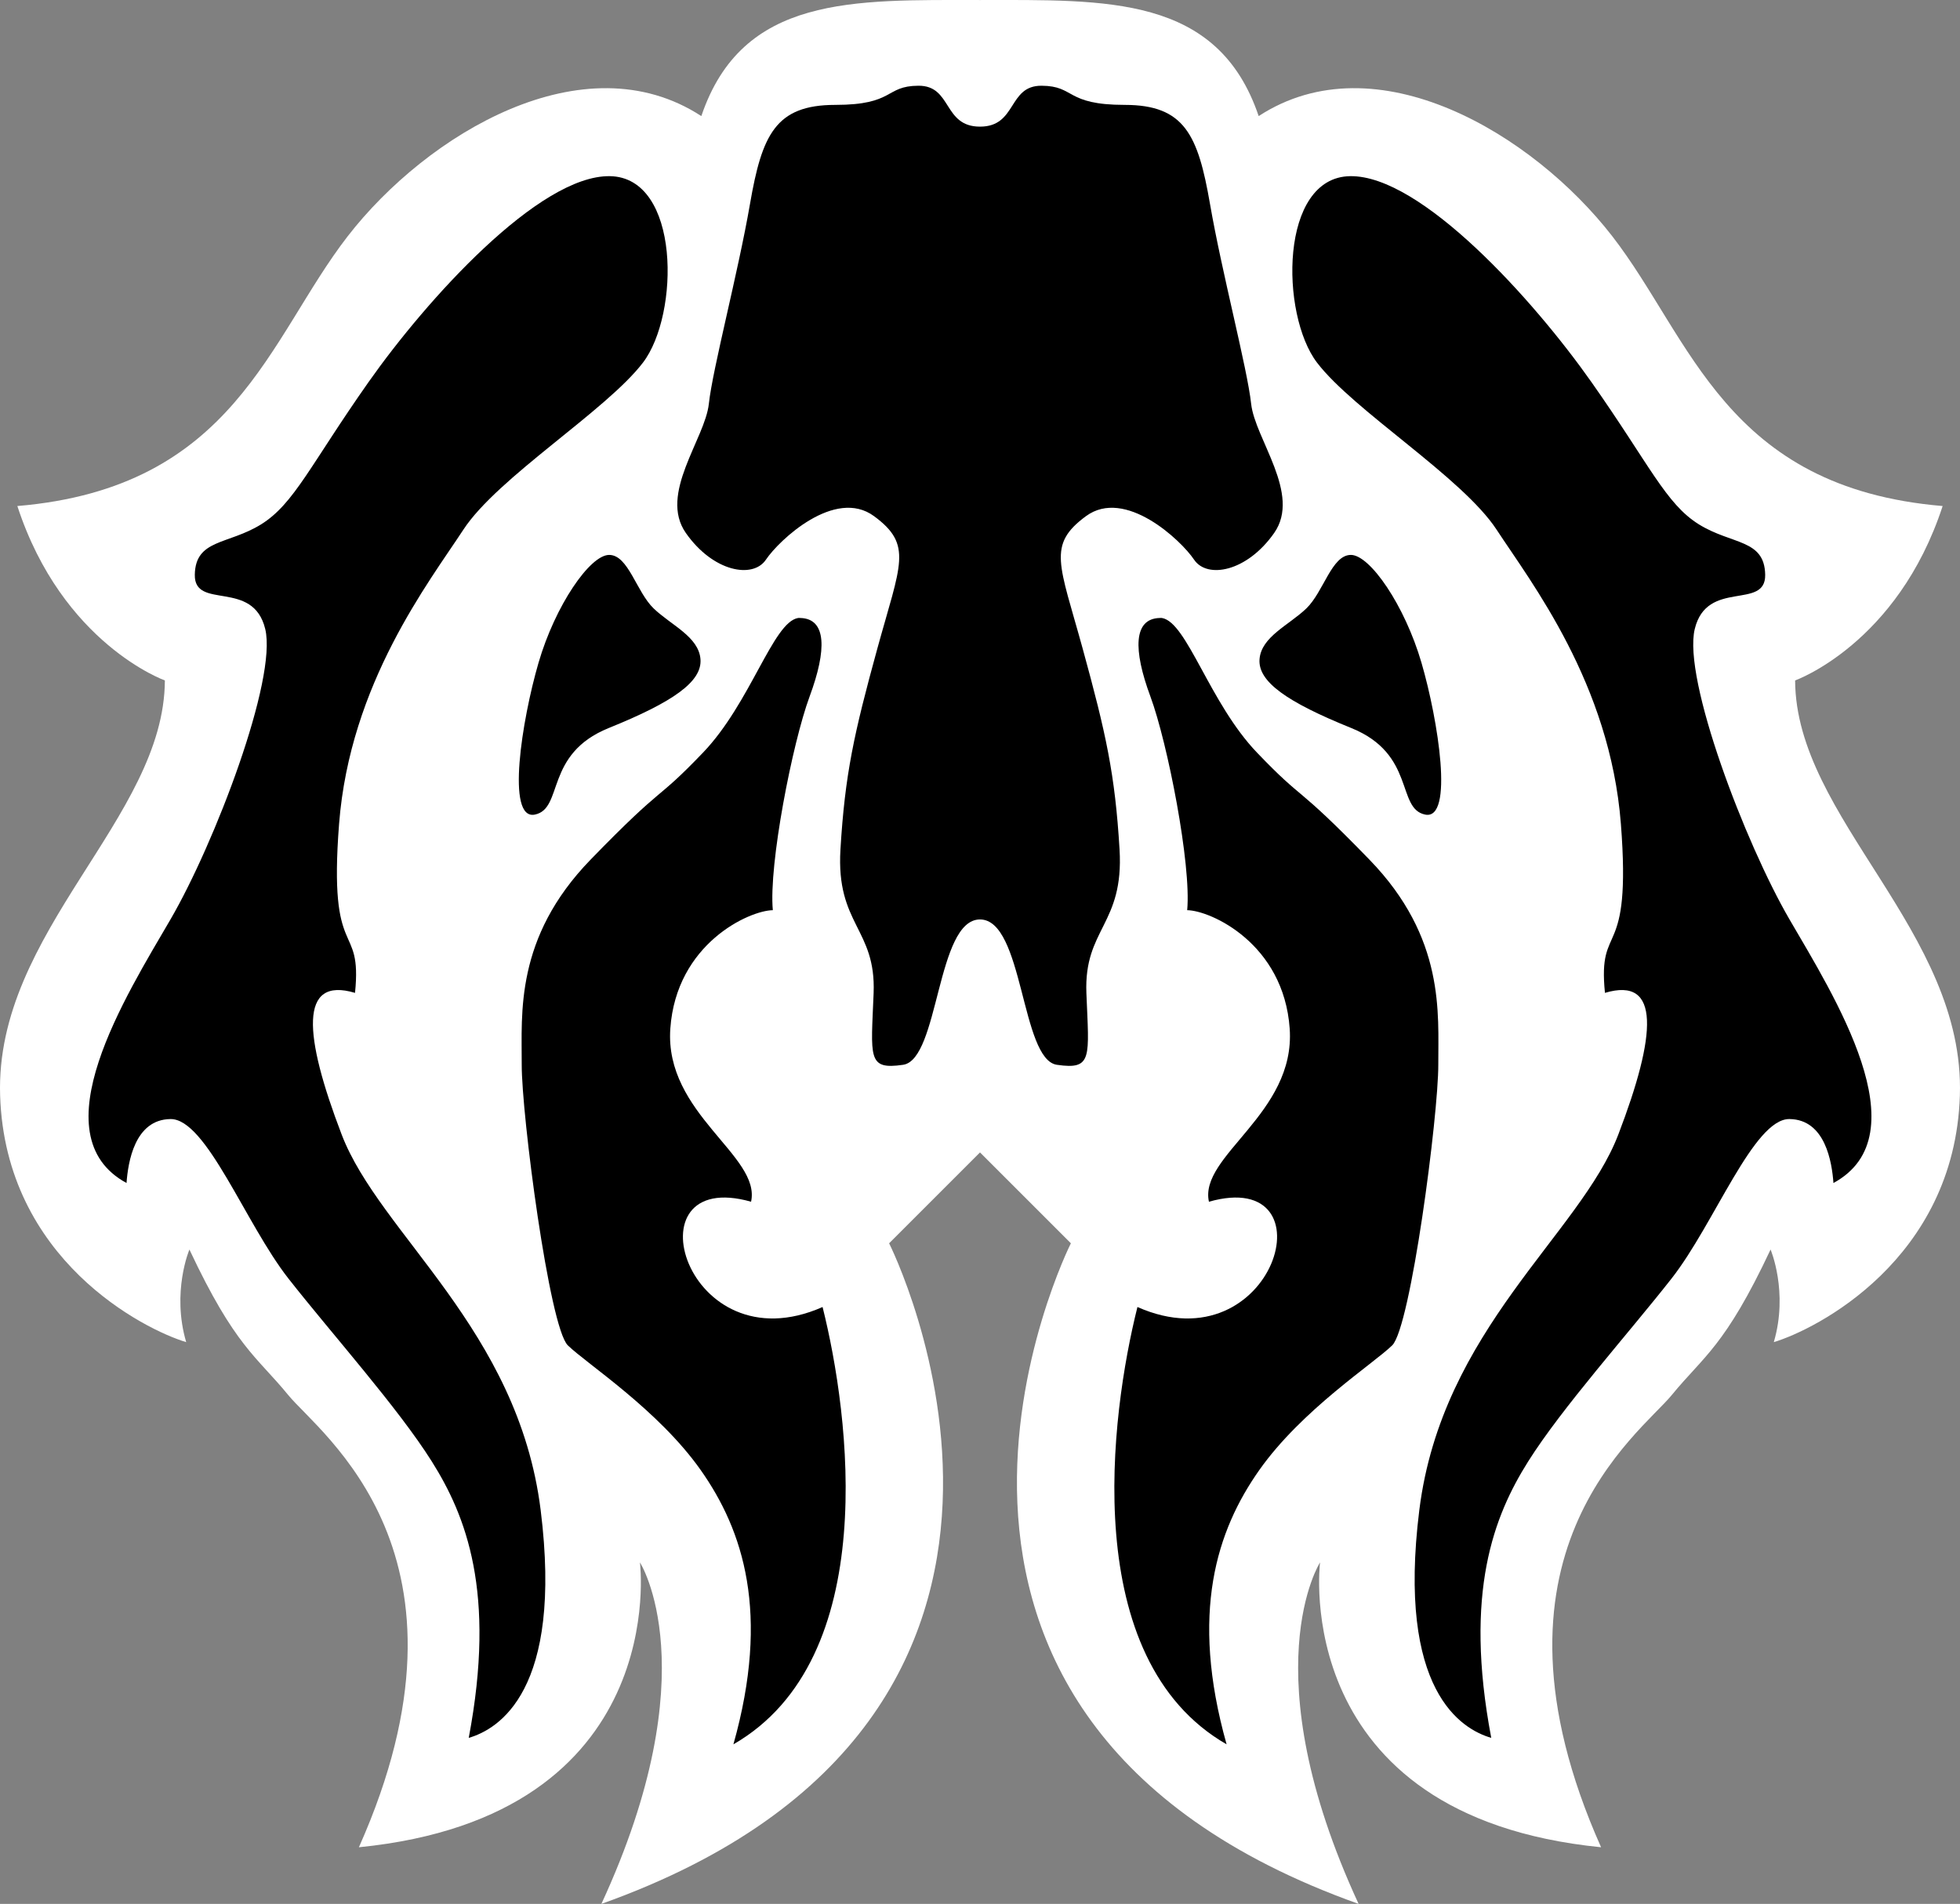 <svg xmlns="http://www.w3.org/2000/svg" width="284.41" height="276.317"><rect width="100%" height="100%" fill="#808080" stroke="none"/><path d="M101.768 16.848c-17.05-11.11-39.81 2.597-51.313 17.438S34.073 70.776 2.518 73.442c6.539 20.02 21.406 25.312 21.406 25.312-.08 20.02-24.674 36.402-23.906 60.25.767 23.85 20.954 33.976 27 35.782-2.146-7.29.468-13.438.468-13.438 6.625 14.107 9.722 15.473 14.344 21.125s29.2 23.102 10.25 65.625c45.465-4.54 40.78-41.344 40.78-41.344s10.056 15.682-5.592 49.563c76.366-27.226 41.75-95.875 41.75-95.875l13.187-13.188 13.188 13.188s-34.617 68.65 41.75 95.875c-15.65-33.88-5.594-49.563-5.594-49.563s-4.684 36.804 40.78 41.344c-18.95-42.523 5.629-59.973 10.25-65.625 4.623-5.652 7.72-7.018 14.345-21.125 0 0 2.614 6.148.469 13.438 6.046-1.806 26.232-11.933 27-35.782.767-23.848-23.826-40.23-23.907-60.25 0 0 14.867-5.292 21.407-25.312-31.556-2.666-36.435-24.315-47.938-39.156S199.69 5.738 182.643 16.848C176.699-.734 160.575.004 142.205.004s-34.494-.738-40.437 16.844" style="fill:#fff;fill-opacity:1;stroke:none"/><path d="M133.268 12.442c-4.92.028-3.387 2.781-12.063 2.781s-10.642 4.36-12.375 14.375-5.416 23.89-5.97 29c-.551 5.111-7.305 13.083-3.342 18.75 3.962 5.668 9.742 6.686 11.625 3.875s10.012-10.487 15.687-6.312 3.85 6.933.469 19.25c-3.38 12.316-4.69 18.2-5.344 29.125s5.18 11.466 4.813 20.843c-.37 9.378-.952 11.174 4.28 10.407s4.83-21.094 11.157-21.094 5.924 20.327 11.156 21.094 4.65-1.03 4.282-10.407 5.466-9.918 4.812-20.843-1.963-16.809-5.344-29.125c-3.38-12.317-5.206-15.075.47-19.25 5.674-4.175 13.804 3.501 15.687 6.312s7.662 1.793 11.625-3.875c3.962-5.667-2.791-13.639-3.344-18.75-.553-5.11-4.236-18.985-5.97-29-1.732-10.014-3.7-14.375-12.374-14.375-8.675 0-7.143-2.753-12.062-2.78-4.92-.029-3.54 5.936-8.938 5.936s-4.018-5.965-8.937-5.937M88.486 25.567c-10.28-.149-26.581 17.91-35 29.875-8.418 11.964-10.794 17.676-15.593 20.656-4.8 2.98-9.533 2.117-9.625 7.313s8.452.587 10.218 7.875c1.766 7.287-7.336 31.132-13.75 42.156S5.5 164.727 18.36 171.692c.22-3 1.17-9.213 6.375-9.28 5.206-.07 10.879 15.192 17.125 23.155s15.905 18.748 20.813 26.562c4.908 7.815 9.36 18.894 5.344 40.094 4.313-1.258 13.71-6.818 10.437-33.062-3.272-26.244-23.338-40.044-28.875-54.5s-6.198-22.997 1.938-20.563c1.08-10.655-3.9-4.146-2.313-24.53 1.587-20.386 13.052-35.07 18.03-42.689 4.98-7.617 20.728-17.26 26.064-24.25s5.468-26.913-4.813-27.062m107.438 0c-10.28.15-10.148 20.072-4.813 27.062 5.336 6.99 21.083 16.633 26.063 24.25s16.444 22.303 18.03 42.688c1.588 20.385-3.391 13.876-2.311 24.531 8.135-2.434 7.474 6.107 1.937 20.563-5.536 14.456-25.603 28.256-28.875 54.5s6.124 31.804 10.438 33.062c-4.016-21.2.435-32.28 5.343-40.094s14.566-18.599 20.813-26.562 11.92-23.225 17.125-23.156c5.205.068 6.155 6.281 6.375 9.28 12.86-6.964.039-27.225-6.375-38.25-6.414-11.023-15.516-34.868-13.75-42.155 1.766-7.288 10.31-2.68 10.219-7.875s-4.826-4.333-9.625-7.313-7.176-8.692-15.594-20.656c-8.42-11.964-24.72-30.024-35-29.875M88.393 80.537c-2.787 0-7.83 7.344-10.25 15.655s-4.738 22.89-.532 22.031 1.356-8.78 10.72-12.562c9.362-3.783 13.575-6.74 13.312-10s-4.255-4.922-6.782-7.344-3.682-7.78-6.468-7.78m107.625 0c-2.787 0-3.942 5.36-6.47 7.78-2.526 2.422-6.518 4.084-6.78 7.344s3.95 6.217 13.312 10c9.363 3.783 6.512 11.703 10.719 12.562 4.207.86 1.89-13.72-.531-22.03-2.422-8.312-7.464-15.657-10.25-15.657m-80.22 9.156c-3.647.63-6.88 12.325-13.78 19.531-7.123 7.44-5.27 4.156-16.313 15.531s-9.972 22.386-10 29.72 4.006 38.151 6.688 40.78c2.68 2.63 13.104 9.337 19.28 18.094s10.114 20.756 4.75 39.813c21.555-12.41 16.86-47.83 12.938-63.47-19.87 8.798-28.423-20.4-10.375-15.28 1.475-6.68-12.586-12.77-11.718-25.125.867-12.354 11.466-17.142 14.875-17.188-.62-6.576 2.834-24.255 5.343-31.03 2.509-6.777 2.454-11.27-1.343-11.376-.12-.003-.226-.02-.344 0m52.47 0c-3.797.105-3.854 4.6-1.344 11.375s5.962 24.455 5.344 31.031c3.409.046 14.007 4.834 14.875 17.188.867 12.354-13.193 18.444-11.72 25.125 18.05-5.12 9.495 24.078-10.374 15.28-3.921 15.64-8.616 51.06 12.937 63.47-5.363-19.057-1.426-31.056 4.75-39.813s16.6-15.464 19.282-18.094c2.68-2.629 6.715-33.447 6.687-40.78-.028-7.334 1.042-18.344-10-29.72s-9.19-8.092-16.312-15.53c-6.9-7.207-10.134-18.903-13.782-19.532-.117-.02-.225-.003-.343 0" style="fill:#000;fill-opacity:1;stroke:none"/></svg>